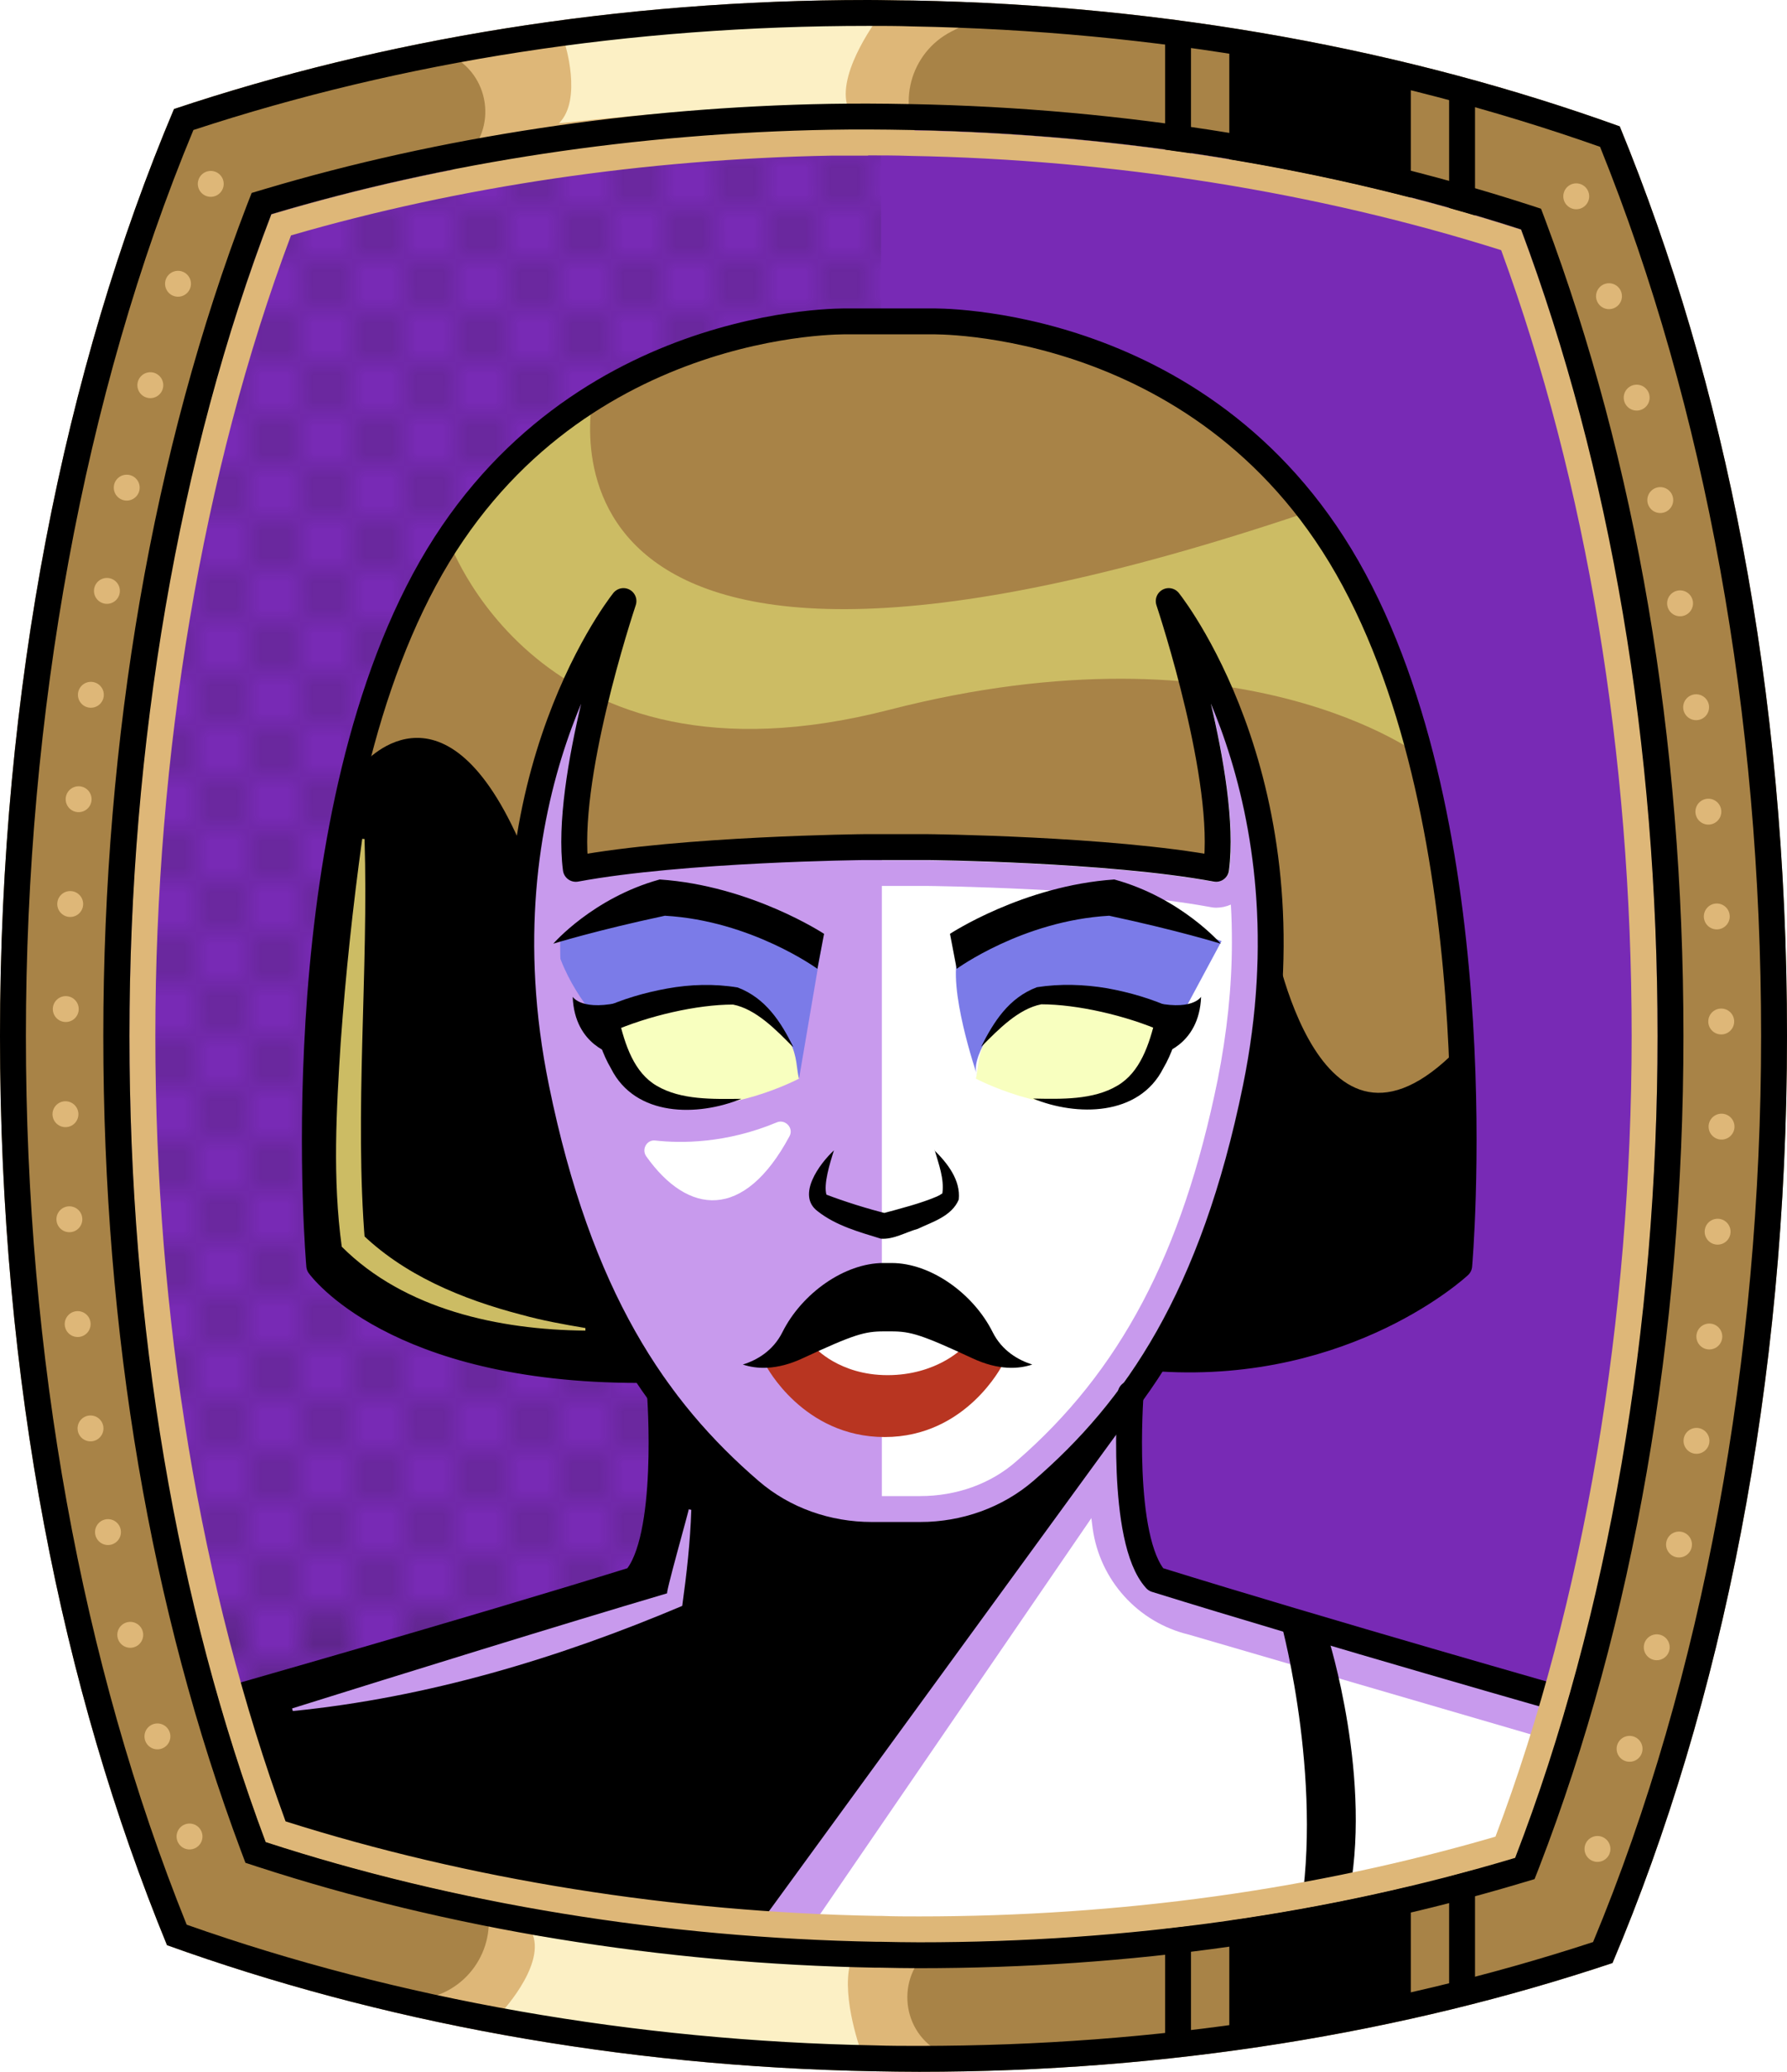 <?xml version="1.0" encoding="UTF-8"?><svg id="Capa_2" xmlns="http://www.w3.org/2000/svg" xmlns:xlink="http://www.w3.org/1999/xlink" viewBox="0 0 69.02 80"><defs><style>.cls-1{fill:#c89aed;}.cls-2{fill:#fff;}.cls-3{fill:#f8ffbf;}.cls-4{fill:#7b7be8;}.cls-5{fill:#a88347;}.cls-6{fill:#782ab5;}.cls-7{stroke-miterlimit:10;}.cls-7,.cls-8,.cls-9,.cls-10,.cls-11,.cls-12{fill:none;}.cls-7,.cls-8,.cls-12{stroke:#000;}.cls-8,.cls-9,.cls-12{stroke-linecap:round;stroke-linejoin:round;}.cls-9{stroke:#deb778;stroke-dasharray:0 0 0 4.06;}.cls-13{fill:#deb778;}.cls-14{fill:url(#USGS_19_Inundación_de_tierra_2);}.cls-11{stroke:#1d1d1b;stroke-dasharray:0 0 2 2;stroke-width:.3px;}.cls-12{stroke-width:1px;}.cls-15{fill:#ccbc64;}.cls-16{fill:#fcf0c5;}.cls-17{fill:#b83521;}</style><pattern id="USGS_19_Inundación_de_tierra_2" x="0" y="0" width="72" height="72" patternTransform="translate(195.52 -16279) rotate(-90)" patternUnits="userSpaceOnUse" viewBox="0 0 72 72"><g><rect class="cls-10" width="72" height="72"/><g><line class="cls-11" x1="71" y1="71" x2="144.44" y2="71"/><line class="cls-11" x1="71" y1="67" x2="144.44" y2="67"/><line class="cls-11" x1="71" y1="63" x2="144.44" y2="63"/><line class="cls-11" x1="71" y1="59" x2="144.44" y2="59"/><line class="cls-11" x1="71" y1="55" x2="144.44" y2="55"/><line class="cls-11" x1="71" y1="51" x2="144.44" y2="51"/><line class="cls-11" x1="71" y1="47" x2="144.44" y2="47"/><line class="cls-11" x1="71" y1="43" x2="144.44" y2="43"/><line class="cls-11" x1="71" y1="39" x2="144.44" y2="39"/><line class="cls-11" x1="71" y1="35" x2="144.44" y2="35"/><line class="cls-11" x1="71" y1="31" x2="144.44" y2="31"/><line class="cls-11" x1="71" y1="27" x2="144.44" y2="27"/><line class="cls-11" x1="71" y1="23" x2="144.44" y2="23"/><line class="cls-11" x1="71" y1="19" x2="144.44" y2="19"/><line class="cls-11" x1="71" y1="15" x2="144.44" y2="15"/><line class="cls-11" x1="71" y1="11" x2="144.44" y2="11"/><line class="cls-11" x1="71" y1="7" x2="144.44" y2="7"/><line class="cls-11" x1="71" y1="3" x2="144.44" y2="3"/></g><g><line class="cls-11" x1="-1" y1="71" x2="72.44" y2="71"/><line class="cls-11" x1="-1" y1="67" x2="72.44" y2="67"/><line class="cls-11" x1="-1" y1="63" x2="72.44" y2="63"/><line class="cls-11" x1="-1" y1="59" x2="72.44" y2="59"/><line class="cls-11" x1="-1" y1="55" x2="72.44" y2="55"/><line class="cls-11" x1="-1" y1="51" x2="72.44" y2="51"/><line class="cls-11" x1="-1" y1="47" x2="72.44" y2="47"/><line class="cls-11" x1="-1" y1="43" x2="72.44" y2="43"/><line class="cls-11" x1="-1" y1="39" x2="72.44" y2="39"/><line class="cls-11" x1="-1" y1="35" x2="72.44" y2="35"/><line class="cls-11" x1="-1" y1="31" x2="72.44" y2="31"/><line class="cls-11" x1="-1" y1="27" x2="72.44" y2="27"/><line class="cls-11" x1="-1" y1="23" x2="72.44" y2="23"/><line class="cls-11" x1="-1" y1="19" x2="72.44" y2="19"/><line class="cls-11" x1="-1" y1="15" x2="72.44" y2="15"/><line class="cls-11" x1="-1" y1="11" x2="72.44" y2="11"/><line class="cls-11" x1="-1" y1="7" x2="72.44" y2="7"/><line class="cls-11" x1="-1" y1="3" x2="72.44" y2="3"/><line class="cls-11" x1="1.04" y1="69" x2="74.48" y2="69"/><line class="cls-11" x1="1.04" y1="65" x2="74.48" y2="65"/><line class="cls-11" x1="1.04" y1="61" x2="74.48" y2="61"/><line class="cls-11" x1="1.04" y1="57" x2="74.48" y2="57"/><line class="cls-11" x1="1.04" y1="53" x2="74.48" y2="53"/><line class="cls-11" x1="1.04" y1="49" x2="74.48" y2="49"/><line class="cls-11" x1="1.04" y1="45" x2="74.48" y2="45"/><line class="cls-11" x1="1.04" y1="41" x2="74.48" y2="41"/><line class="cls-11" x1="1.04" y1="37" x2="74.48" y2="37"/><line class="cls-11" x1="1.04" y1="33" x2="74.48" y2="33"/><line class="cls-11" x1="1.04" y1="29" x2="74.48" y2="29"/><line class="cls-11" x1="1.04" y1="25" x2="74.48" y2="25"/><line class="cls-11" x1="1.04" y1="21" x2="74.48" y2="21"/><line class="cls-11" x1="1.04" y1="17" x2="74.48" y2="17"/><line class="cls-11" x1="1.04" y1="13" x2="74.48" y2="13"/><line class="cls-11" x1="1.04" y1="9" x2="74.48" y2="9"/><line class="cls-11" x1="1.04" y1="5" x2="74.48" y2="5"/><line class="cls-11" x1="1.04" y1="1" x2="74.48" y2="1"/></g><g><line class="cls-11" x1="-73" y1="71" x2=".44" y2="71"/><line class="cls-11" x1="-73" y1="67" x2=".44" y2="67"/><line class="cls-11" x1="-73" y1="63" x2=".44" y2="63"/><line class="cls-11" x1="-73" y1="59" x2=".44" y2="59"/><line class="cls-11" x1="-73" y1="55" x2=".44" y2="55"/><line class="cls-11" x1="-73" y1="51" x2=".44" y2="51"/><line class="cls-11" x1="-73" y1="47" x2=".44" y2="47"/><line class="cls-11" x1="-73" y1="43" x2=".44" y2="43"/><line class="cls-11" x1="-73" y1="39" x2=".44" y2="39"/><line class="cls-11" x1="-73" y1="35" x2=".44" y2="35"/><line class="cls-11" x1="-73" y1="31" x2=".44" y2="31"/><line class="cls-11" x1="-73" y1="27" x2=".44" y2="27"/><line class="cls-11" x1="-73" y1="23" x2=".44" y2="23"/><line class="cls-11" x1="-73" y1="19" x2=".44" y2="19"/><line class="cls-11" x1="-73" y1="15" x2=".44" y2="15"/><line class="cls-11" x1="-73" y1="11" x2=".44" y2="11"/><line class="cls-11" x1="-73" y1="7" x2=".44" y2="7"/><line class="cls-11" x1="-73" y1="3" x2=".44" y2="3"/><line class="cls-11" x1="-70.96" y1="69" x2="2.48" y2="69"/><line class="cls-11" x1="-70.96" y1="65" x2="2.48" y2="65"/><line class="cls-11" x1="-70.96" y1="61" x2="2.48" y2="61"/><line class="cls-11" x1="-70.96" y1="57" x2="2.48" y2="57"/><line class="cls-11" x1="-70.96" y1="53" x2="2.48" y2="53"/><line class="cls-11" x1="-70.96" y1="49" x2="2.48" y2="49"/><line class="cls-11" x1="-70.96" y1="45" x2="2.48" y2="45"/><line class="cls-11" x1="-70.96" y1="41" x2="2.48" y2="41"/><line class="cls-11" x1="-70.96" y1="37" x2="2.48" y2="37"/><line class="cls-11" x1="-70.96" y1="33" x2="2.48" y2="33"/><line class="cls-11" x1="-70.96" y1="29" x2="2.48" y2="29"/><line class="cls-11" x1="-70.96" y1="25" x2="2.48" y2="25"/><line class="cls-11" x1="-70.96" y1="21" x2="2.48" y2="21"/><line class="cls-11" x1="-70.96" y1="17" x2="2.48" y2="17"/><line class="cls-11" x1="-70.96" y1="13" x2="2.48" y2="13"/><line class="cls-11" x1="-70.96" y1="9" x2="2.48" y2="9"/><line class="cls-11" x1="-70.96" y1="5" x2="2.48" y2="5"/><line class="cls-11" x1="-70.96" y1="1" x2="2.48" y2="1"/></g></g></pattern></defs><g id="BG"><g><path class="cls-6" d="M64.02,40c0,11.47-1.89,22.39-5.5,31.74-7.2,2.16-14.94,3.26-23.02,3.26-.49,0-.98-.01-1.47-.02h-.17c-8.18-.15-16.29-1.47-23.6-3.85-3.45-9.22-5.26-19.93-5.26-31.13s1.89-22.38,5.48-31.73c6.73-2.01,14.13-3.13,21.6-3.26,.48-.01,.97-.01,1.45-.01,.54,0,1.08,.01,1.63,.02,8.16,.15,16.27,1.47,23.59,3.84,3.46,9.24,5.27,19.95,5.27,31.14Z"/><path class="cls-14" d="M34.03,5.59V74.98h-.17c-8.18-.15-16.29-1.47-23.6-3.85-3.45-9.22-5.26-19.93-5.26-31.13s1.89-22.38,5.48-31.73c6.73-2.01,14.13-3.13,21.6-3.26,.65,.16,1.3,.36,1.95,.58Z"/></g></g><g id="Capa_10"><g><path class="cls-1" d="M61.4,66.11v8.06l-29.45,3.79-23.58-5.62,.12-7.09,16.5-4.15s1.46-5.38-.37-8.55c0,0-7.94,.85-12.46-3.91-.73-13.93,1.95-25.66,8.31-31.4,6.35-5.74,16.12-5.13,21.62-3.79,5.5,1.34,11,7.33,13.44,17.72,2.44,10.38,.86,17.59,.86,17.59,0,0-5.8,4.52-11.3,3.62-.14-.02-.29-.05-.43-.08-.99,1.52-1.22,2.32-1.22,2.32l1.1,6.11,16.86,5.38Z"/><path class="cls-4" d="M30.86,41.66l.88-5.17c-3.83-1.7-6.3-1.57-6.3-1.57,0,0-3.26,1.07-4,1.47,.5,1.9,1.87,3.23,1.87,3.23,0,0,3.96-1.23,5.16-1.13,1.5,.63,2.39,3.17,2.39,3.17Z"/><path class="cls-2" d="M34.06,58.82v-26.2l12.79,.64s-.38-5.63-.41-7.23c4.61,6.51,2.49,17.29-.27,23.34-2.67,5.51-6.75,8.73-8.29,9.52s-3.82-.08-3.82-.08Z"/><path class="cls-5" d="M56.39,48.76s-5.8,4.52-11.3,3.62c-.01-.01-.02-.03-.03-.05,2-3.69,4.43-13.58,4-17.37-.4-3.62-2.44-8.5-2.62-8.92,.08,.35,.91,4.03,.41,7.23-1.05-.31-15.36-1.26-24.73,.21-.61-2.45,1.26-8.99,1.36-9.35-.16,.26-2.75,4.54-3.47,11.88-.63,7.26,4.61,16.54,4.61,16.54,0,0-7.94,.85-12.46-3.91-.73-13.93,1.95-25.66,8.31-31.4,6.35-5.74,16.12-5.13,21.62-3.79,5.5,1.34,11,7.33,13.44,17.72,2.44,10.38,.86,17.59,.86,17.59Z"/><path d="M13.97,29.56s3.09-3.77,6.06,2.86c-.57,10.18,4.59,20.13,4.59,20.13,0,0-6.26,1.56-12.46-3.91-1.17-12.56,1.81-19.08,1.81-19.08Z"/><path class="cls-3" d="M30.86,41.66c-.2-.79,.14-1.9-2.54-3.18-3.66,.16-5.01,1.03-5.01,1.03,0,0,.23,2.5,2.51,3.05s5.04-.91,5.04-.91Z"/><path class="cls-3" d="M37.69,41.66c.2-.79-.14-1.9,2.54-3.18,3.66,.16,5.01,1.03,5.01,1.03,0,0-.23,2.5-2.51,3.05s-5.04-.91-5.04-.91Z"/><path d="M43.27,55.18l-15.24,20.91-18.12-2.69-1.42-8.14,16.2-4.21,.84-6.69s3.44,4.09,5.76,4.74,5.39,.09,6.6-.19,5.39-3.72,5.39-3.72Z"/><path class="cls-2" d="M42.16,58.61l-12.18,17.78,29.36-2.06,1.77-6.78-15.19-4.43c-1.97-.47-3.45-2.11-3.72-4.12l-.05-.39Z"/><path class="cls-1" d="M35.82,34.21c.07,0,6.9,.08,10.84,.8,.1,.02,.21,.04,.31,.04,.19,0,.39-.04,.57-.12,.03,.48,.04,.97,.04,1.46,0,1.72-.19,3.5-.55,5.31-1.37,6.72-3.77,11.26-7.78,14.73-.99,.87-2.31,1.34-3.71,1.34h-1.87c-1.39,0-2.71-.47-3.71-1.34-4.01-3.45-6.41-8-7.78-14.73-.51-2.49-.62-4.75-.5-6.76,.18,.07,.36,.11,.56,.11,.11,0,.22-.01,.28-.03,3.96-.73,10.81-.81,10.87-.81h2.44m10.93-7.1c.51,2.18,.95,4.73,.72,6.51-.02,.13-.1,.25-.21,.33-.09,.06-.19,.1-.29,.1-.03,0-.06,0-.09,0-4.06-.75-10.99-.83-11.06-.83h-2.44c-.06,0-6.99,.08-11.05,.83-.03,0-.07,.01-.1,.01-.1,0-.2-.03-.28-.1-.11-.08-.19-.2-.21-.33-.23-1.77,.19-4.28,.71-6.46-1.33,3.15-2.58,8.22-1.25,14.74,1.42,6.96,3.92,11.68,8.11,15.29,1.18,1.02,2.73,1.58,4.36,1.58h1.87c1.64,0,3.19-.56,4.37-1.59,4.18-3.61,6.68-8.32,8.1-15.28,.4-1.98,.57-3.82,.57-5.51,0-3.94-.9-7.08-1.83-9.28h0Z"/><path class="cls-15" d="M22.94,15.11s-3.86,15.35,27.82,4.58c3.86,5.21,4.13,9.51,4.13,9.51,0,0-6.91-5.3-20.55-1.79s-17.05-6.64-17.05-6.64c0,0,2.69-4.04,5.65-5.65Z"/><path class="cls-2" d="M25.31,44.04c.98,.11,2.73,.12,4.69-.7,.33-.14,.67,.22,.49,.54-1.76,3.27-3.92,3.04-5.53,.77-.19-.27,.02-.65,.35-.61Z"/><path class="cls-4" d="M37.73,41.49s-1.17-3.41-.7-4.68c1.82-1.36,6.22-1.92,6.22-1.92l3.93,1.45-1.96,3.65s-2.39-1.73-5.43-1.36c-1.54,.7-2.29,2.39-2.06,2.85Z"/><path d="M49.08,35.7s1.61,10.15,6.94,5.08c.68,6.01,.08,8.29,.08,8.29,0,0-6.39,4.94-11.45,3.23,3.49-5.35,4.59-14.91,4.42-16.6Z"/><path class="cls-8" d="M44.84,52.46c7.22,.44,11.52-3.59,11.52-3.59,0,0,1.44-16.25-4.06-26.48-5.5-10.24-16.33-9.98-16.33-9.98h-3.25s-10.83-.25-16.33,9.98-4.06,26.48-4.06,26.48c0,0,2.87,4.03,12.35,4.03"/><path class="cls-8" d="M48.5,42c-1.65,8.09-4.62,12.42-8.26,15.56-1.3,1.12-2.98,1.71-4.7,1.71h-1.87c-1.71,0-3.39-.58-4.69-1.7-3.65-3.14-6.62-7.47-8.27-15.57-2.31-11.31,3.03-18.36,3.37-18.79-.12,.37-2.29,6.91-1.84,10.34,4.15-.77,11.14-.84,11.14-.84h2.45s6.99,.07,11.14,.84c.45-3.43-1.71-9.97-1.83-10.34,.34,.43,5.67,7.48,3.36,18.79Z"/><path d="M31.83,36.05l-.26,1.36s-2.55-1.86-5.89-2.05c-2.67,.57-4.31,1.08-4.31,1.08,0,0,1.53-1.77,4.11-2.48,3.53,.24,6.35,2.1,6.35,2.1Z"/><path d="M30.61,40.41c-.64-.65-1.42-1.45-2.3-1.62-1.38,0-3.27,.43-4.7,1.06,0,0,.28-.56,.28-.56,.25,1.07,.6,2.13,1.48,2.64,.94,.55,2.16,.51,3.26,.5-1.69,.69-4.09,.7-5.03-1.17-.33-.56-.51-1.16-.66-1.75-.06-.23,.06-.46,.27-.55,.82-.38,1.68-.63,2.56-.79,.89-.16,1.81-.19,2.72-.04,1.08,.41,1.67,1.33,2.14,2.28h0Z"/><path d="M22.12,38.49s.35,.6,2.01,.17c-.73,.95-.39,2.07-.39,2.07,0,0-1.55-.33-1.62-2.24Z"/><path d="M36.69,36.05l.26,1.36s2.55-1.86,5.89-2.05c2.67,.57,4.31,1.08,4.31,1.08,0,0-1.53-1.77-4.11-2.48-3.53,.24-6.35,2.1-6.35,2.1Z"/><path d="M37.9,40.41c.48-.95,1.06-1.88,2.15-2.29,.9-.14,1.82-.11,2.71,.04,.88,.16,1.74,.41,2.56,.79,.21,.1,.32,.33,.27,.55-.15,.59-.33,1.19-.66,1.75-.94,1.86-3.35,1.86-5.03,1.17,1.09,.02,2.32,.06,3.26-.5,.87-.51,1.23-1.57,1.48-2.64l.28,.56c-1.42-.63-3.33-1.06-4.7-1.06-.88,.17-1.66,.97-2.3,1.62h0Z"/><path d="M46.39,38.49s-.35,.6-2.01,.17c.73,.95,.39,2.07,.39,2.07,0,0,1.55-.33,1.62-2.24Z"/><path d="M36.09,44.42c.5,.49,1.02,1.15,.94,1.9-.27,.65-1.04,.87-1.58,1.13-.47,.13-.94,.42-1.43,.38-.84-.26-1.73-.5-2.44-1.06-.83-.62,.08-1.84,.63-2.35-.16,.5-.41,1.32-.29,1.71,.65,.25,1.59,.55,2.37,.74,0,0-.26,0-.26,0,.74-.2,1.53-.4,2.16-.67,.07-.03,.14-.07,.17-.1,.03-.04,0,.08,.04-.04,.07-.54-.14-1.1-.3-1.65h0Z"/><path class="cls-17" d="M29.59,52.74s1.43,2.75,4.58,2.75,4.55-2.79,4.55-2.79l-1.95-1.1-5.47,.12-1.71,1.03Z"/><path class="cls-2" d="M31.46,52.02s.94,1.08,2.82,1.08,2.88-1.03,2.88-1.03c0,0-2.31-3.31-5.7-.06Z"/><path d="M34.44,48.77c1.5,0,3.15,1.17,3.9,2.67,.36,.72,.99,1.08,1.53,1.25-.51,.17-1.29,.24-2.33-.25-1.96-.91-2.37-1.03-3.12-1.03h-.28c-.75,0-1.16,.12-3.12,1.03-1.04,.49-1.82,.42-2.33,.25,.55-.17,1.17-.53,1.53-1.25,.75-1.5,2.4-2.67,3.9-2.67h.32Z"/><path class="cls-12" d="M25.49,53.82s.43,5.64-.97,7.17c-6.5,2.02-16.22,4.78-16.22,4.78"/><path d="M19.07,74.49c-1.1-5.29,.55-11.6,.63-11.84l-1.82,.55s-1.78,5.6-.76,10.22c1.31,.38,1.96,1.08,1.96,1.08Z"/><path class="cls-12" d="M43.67,53.82s-.43,5.64,.97,7.17c6.5,2.02,16.22,4.78,16.22,4.78"/><path d="M50.1,74.49c1.1-5.29-.55-11.6-.63-11.84l1.82,.55s1.78,5.6,.76,10.22c-1.31,.38-1.96,1.08-1.96,1.08Z"/><path class="cls-1" d="M26.7,58.31c-.04,1.24-.18,2.47-.35,3.7-4.8,2.03-9.84,3.54-15.04,4.06,0,0-.03-.1-.03-.1,4.28-1.34,10.27-3.2,14.5-4.45-.16,.28,.86-3.3,.82-3.24,0,0,.1,.02,.1,.02h0Z"/><path class="cls-15" d="M14.08,32.4c.16,5.1-.4,10.54,.02,15.6,0,0-.23-.46-.23-.46,1.69,1.69,3.98,2.63,6.28,3.23,.8,.22,1.62,.37,2.46,.51v.1c-3.33-.03-6.98-.81-9.41-3.24-.36-2.62-.21-5.27-.04-7.9,.19-2.63,.47-5.24,.83-7.85,0,0,.1,.01,.1,.01h0Z"/></g></g><g id="Frame"><g><path class="cls-5" d="M62.56,4.88C54.4,1.94,45.12,.2,35.25,.02c-.57-.01-1.15-.02-1.72-.02C23.88,0,14.77,1.52,6.72,4.21,2.49,14.22,0,26.6,0,40s2.39,25.22,6.45,35.11c8.16,2.94,17.45,4.69,27.32,4.87,.58,.01,1.15,.02,1.73,.02,9.63,0,18.73-1.51,26.78-4.2,4.24-10.01,6.74-22.39,6.74-35.8s-2.4-25.24-6.46-35.12Zm-4.04,66.86c-7.2,2.16-14.94,3.26-23.02,3.26-.49,0-.98-.01-1.47-.02h-.17c-8.18-.15-16.29-1.47-23.6-3.85-3.45-9.22-5.26-19.93-5.26-31.13s1.89-22.38,5.48-31.73c6.73-2.01,14.13-3.13,21.6-3.26,.48-.01,.97-.01,1.45-.01,.54,0,1.08,.01,1.63,.02,8.16,.15,16.27,1.47,23.59,3.84,3.46,9.24,5.27,19.95,5.27,31.14s-1.89,22.39-5.5,31.74Z"/><path class="cls-13" d="M17.21,2.06h0c1.63,.63,2.06,2.75,.81,3.97l-1.26,1.22s8.35-2.37,18.84-1.69h0c-1-1.49-.45-3.52,1.14-4.34l1-.51S28.26-.43,17.21,2.06Z"/><path class="cls-16" d="M21.81,1.66s.7,2.18-.22,3.1c3.77-.41,7.98-.74,11.12-.74-.33-1.33,1.26-3.4,1.26-3.4,0,0-6.17-.26-12.16,1.03Z"/><path class="cls-13" d="M36.25,79.21h0c-1.52-.87-1.62-3.03-.2-4.04l1.43-1.02s-8.61,1.07-18.88-1.19h0c.76,1.63-.09,3.55-1.79,4.11l-1.07,.36s9.19,2.56,20.5,1.78Z"/><path class="cls-16" d="M19.28,77.8s1.76-1.83,1.3-3.09c4.43,.69,9.11,1.14,12.25,1.14-.33,1.33,.44,3.4,.44,3.4,0,0-8-.16-13.99-1.45Z"/><polygon points="47.48 1.77 47.48 6.73 54.49 8.44 54.49 2.62 47.48 1.77"/><line class="cls-7" x1="45.5" y1="1.23" x2="45.5" y2="6.29"/><line class="cls-7" x1="56.47" y1="3.67" x2="56.47" y2="8.73"/><polygon points="47.48 78.74 47.48 73.78 54.49 72.07 54.49 77.88 47.48 78.74"/><line class="cls-7" x1="45.5" y1="79.28" x2="45.5" y2="74.21"/><line class="cls-7" x1="56.47" y1="76.84" x2="56.47" y2="71.77"/><path d="M33.53,1c.56,0,1.14,0,1.7,.02,9.39,.17,18.33,1.74,26.57,4.65,4.07,10.08,6.22,21.94,6.22,34.33s-2.24,24.79-6.49,34.99c-8.12,2.66-16.87,4.01-26.03,4.01-.56,0-1.12,0-1.71-.02-9.25-.17-18.42-1.78-26.58-4.66C3.15,64.25,1,52.39,1,40S3.23,15.21,7.47,5.02C15.6,2.35,24.37,1,33.53,1m0-1C23.88,0,14.77,1.52,6.72,4.21,2.49,14.22,0,26.6,0,40s2.39,25.22,6.45,35.11c8.16,2.94,17.45,4.69,27.32,4.87,.58,.01,1.15,.02,1.73,.02,9.63,0,18.73-1.51,26.78-4.2,4.24-10.01,6.74-22.39,6.74-35.8s-2.4-25.24-6.46-35.12C54.4,1.94,45.12,.2,35.25,.02c-.57,0-1.15-.02-1.72-.02h0Z"/><path class="cls-13" d="M33.53,6c.52,0,1.04,0,1.61,.02,7.87,.14,15.75,1.4,22.84,3.64,3.3,9,5.04,19.47,5.04,30.34s-1.82,21.82-5.26,30.92c-6.98,2.04-14.47,3.08-22.26,3.08-.48,0-.97,0-1.47-.02h-.15c-7.89-.14-15.78-1.41-22.85-3.65-3.29-8.99-5.03-19.46-5.03-30.33s1.81-21.79,5.24-30.91c6.5-1.89,13.7-2.95,20.86-3.08,.47,0,.96,0,1.43,0m0-1c-.48,0-.97,0-1.45,.01-7.47,.13-14.87,1.25-21.6,3.26-3.59,9.35-5.48,20.26-5.48,31.73s1.81,21.91,5.26,31.13c7.31,2.38,15.42,3.7,23.6,3.85h.17c.49,.01,.98,.02,1.47,.02,8.08,0,15.82-1.1,23.02-3.26,3.61-9.35,5.5-20.27,5.5-31.74s-1.81-21.9-5.27-31.14c-7.32-2.37-15.43-3.69-23.59-3.84-.55,0-1.09-.02-1.63-.02h0Z"/><path class="cls-9" d="M8.14,7.1s-12.66,32.94,0,66.06"/><path class="cls-9" d="M60.88,7.58s12.66,32.94,0,66.06"/></g><path d="M33.53,5c.54,0,1.08,.01,1.63,.02,8.16,.15,16.27,1.47,23.59,3.84,3.46,9.24,5.27,19.95,5.27,31.14s-1.89,22.39-5.5,31.74c-7.2,2.16-14.94,3.26-23.02,3.26-.49,0-.98-.01-1.47-.02h-.17c-8.18-.15-16.29-1.47-23.6-3.85-3.45-9.22-5.26-19.93-5.26-31.13s1.89-22.38,5.48-31.73c6.73-2.01,14.13-3.13,21.6-3.26,.48-.01,.97-.01,1.45-.01m0-1c-.49,0-.98,0-1.47,.01-7.51,.13-15.07,1.27-21.87,3.3l-.47,.14-.18,.46c-3.63,9.45-5.55,20.55-5.55,32.09s1.84,22.17,5.32,31.48l.17,.45,.46,.15c7.37,2.4,15.63,3.75,23.89,3.9h.19c.48,.01,.97,.02,1.47,.02,8.16,0,16-1.11,23.31-3.3l.47-.14,.18-.46c3.64-9.43,5.57-20.53,5.57-32.1s-1.84-22.17-5.33-31.49l-.17-.45-.46-.15c-7.39-2.39-15.65-3.74-23.88-3.89-.58-.01-1.12-.02-1.65-.02h0Z"/></g></svg>